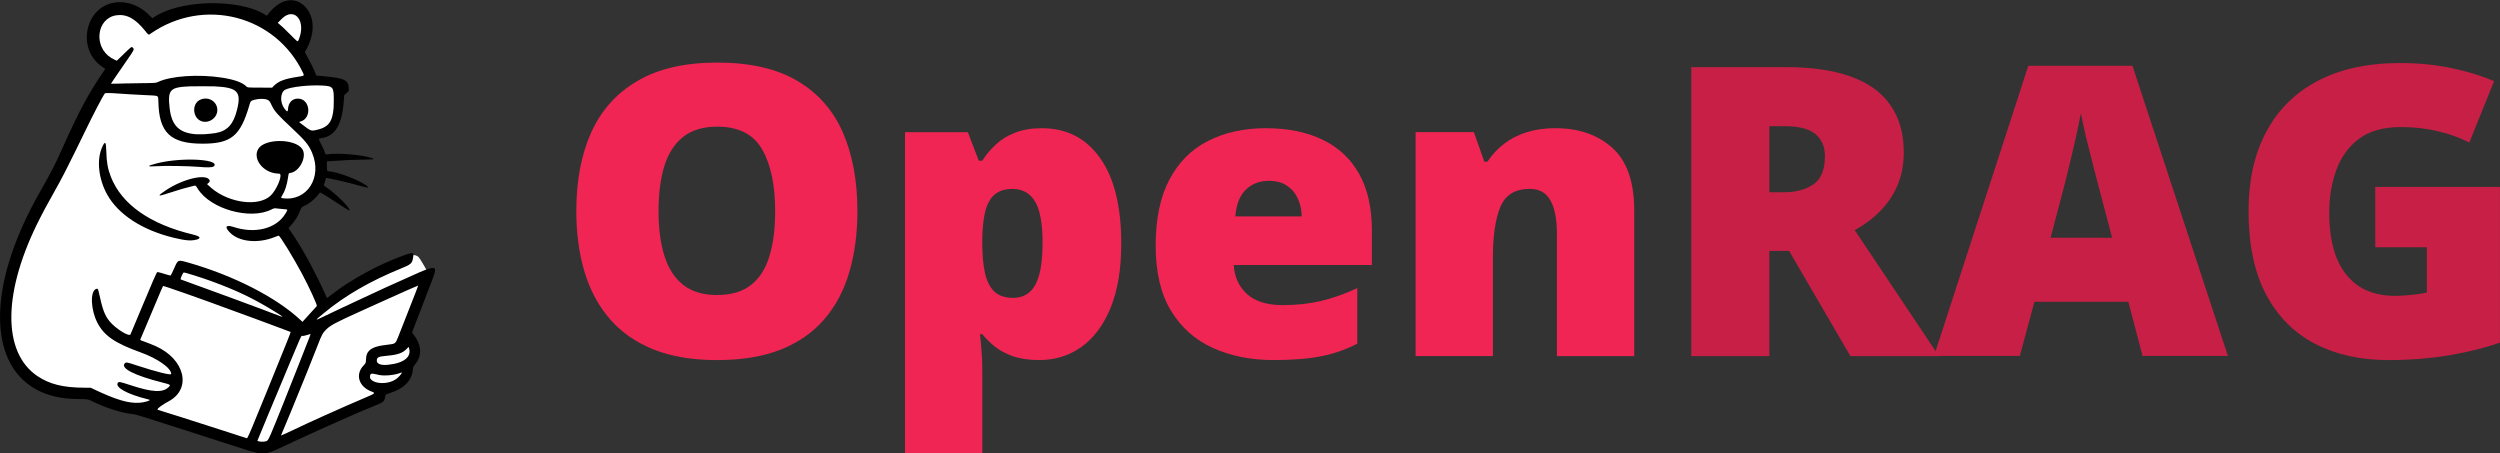 <svg width="65.36mm" height="11.852mm" version="1.1" viewBox="0 0 65.36 11.852" xml:space="preserve" xmlns="http://www.w3.org/2000/svg"><rect x="0" y="0" width="65.36" height="11.852" fill="#333333" stroke="none"/><path transform="scale(.265)" d="m28.727 0.697c-0.547 0.019-0.981 0.312-1.383 0.695-6.68e-4 6.487e-4 -0.001 0.001-2e-3 0.002l-0.328 0.314c-0.249 0.262-0.269 0.668-0.047 0.953-1.205-0.829-2.59-1.419-4.101-1.73-0.603-0.124-0.951-0.148-2.062-0.146-1.146 0.002-1.454 0.027-2.123 0.17-1.357 0.289-2.65 0.809-3.795 1.531-0.024 0.015-0.041 0.024-0.064 0.039-0.017-0.02-0.03-0.03-0.047-0.051-0.997-1.184-2.135-1.814-3.348-1.648-0.89 0.122-1.647 0.711-2.035 1.539-0.153 0.327-0.219 0.686-0.219 1.26 0 0.598 0.074 0.946 0.254 1.326 0.301 0.636 0.81 1.165 1.434 1.488l0.32 0.168c0.024-0.002 0.047-0.005 0.07-0.01-0.139 0.203-0.333 0.483-0.434 0.633-0.117 0.175-0.207 0.312-0.273 0.418-0.033 0.053-0.06 0.098-0.086 0.145-0.013 0.024-0.027 0.045-0.045 0.084-0.009 0.019-0.018 0.042-0.031 0.082-0.007 0.02-0.014 0.045-0.021 0.08-0.008 0.036-0.018 0.157-0.018 0.158 0 8.59e-5 0.039 0.238 0.039 0.238 1.8e-5 5.2e-5 0.03 0.057 0.057 0.109h-0.07c-0.262-0.001-0.505 0.138-0.637 0.365l-0.246 0.428c-0.121 0.209-0.363 0.688-0.754 1.461-0.391 0.773-0.895 1.777-1.42 2.83-1.044 2.097-2.276 4.49-2.699 5.25-1.526 2.741-2.458 4.729-3.107 6.658-1.091 3.239-1.369 6.071-0.783 8.35 0.585 2.278 2.115 3.978 4.367 4.697 0.794 0.254 1.669 0.374 2.926 0.424l0.85 0.033 0.645 0.295c1.26 0.576 2.347 0.963 3.209 1.109 0.539 0.091 1.116 0.079 1.656-0.035 0.131-0.028 0.253-0.057 0.359-0.088 0.053-0.015 0.102-0.03 0.156-0.051 0.023-0.009 0.05-0.02 0.082-0.035-0.127 0.354 0.035 0.747 0.375 0.908l0.594 0.186c0.591 0.185 2.516 0.801 4.312 1.379 0.898 0.289 1.767 0.567 2.424 0.779 0.328 0.106 0.603 0.197 0.803 0.262 0.2 0.065 0.37 0.123 0.326 0.107 0.077 0.029 0.153 0.053 0.223 0.074 0.07 0.021 0.042 0.044 0.275 0.059 0.001 6.9e-5 0.167-0.006 0.229-0.021 0.061-0.015 0.108-0.036 0.146-0.055 0.077-0.037 0.12-0.072 0.154-0.1 0.009-7e-3 0.008-0.009 0.016-0.016 0.025 0.06 0.072 0.158 0.072 0.158 3.5e-4 5.44e-4 0.216 0.216 0.217 0.217 0.296 0.193 0.36 0.139 0.471 0.15 0.11 0.011 0.218 0.014 0.326 0.012 0.108-0.002 0.215-0.01 0.324-0.025 0.11-0.015 0.195-6e-3 0.41-0.121 0.246-0.132 0.246-0.196 0.297-0.262 0.051-0.066 0.093-0.129 0.135-0.197 0.067-0.108 0.132-0.236 0.195-0.365 0.117 0.14 0.276 0.229 0.389 0.258 0.238 0.061 0.32 0.018 0.391 2e-3 0.141-0.033 0.217-0.069 0.342-0.121 0.249-0.105 0.636-0.284 1.301-0.596 1.78-0.835 3.677-1.69 5.787-2.606 0.449-0.195 0.862-0.377 1.17-0.516 0.154-0.069 0.281-0.127 0.377-0.172 0.048-0.023 0.086-0.042 0.123-0.061 0.018-0.009 0.035-0.018 0.059-0.031 0.012-0.007 0.025-0.013 0.047-0.027 0.011-7e-3 0.025-0.016 0.043-0.029s0.082-0.07 0.082-0.07c0.161-0.161 0.241-0.483 0.205-0.67-0.024-0.127-0.067-0.169-0.105-0.227 0.275 0.026 0.542 0.054 0.846-2e-3 0.596-0.11 1.14-0.378 1.551-0.797 0.082-0.084 0.154-0.162 0.217-0.24 0.032-0.039 0.06-0.072 0.1-0.137 0.02-0.032 0.044-0.065 0.078-0.16 0.009-0.024 0.019-0.052 0.027-0.09 0.008-0.038 0.018-0.148 0.018-0.148 1.6e-5 -8.37e-4 -0.037-0.242-0.037-0.242-2.04e-4 -6.25e-4 -0.193-0.306-0.193-0.307-6.65e-4 -6.68e-4 -0.001-0.001-2e-3 -2e-3 -0.029-0.027-0.118-0.04-0.182-0.072 0.08-0.038 0.197-0.029 0.271-0.072 0.521-0.304 0.963-0.84 0.963-1.496 0-0.141 0.009-0.253-0.047-0.453-0.028-0.1-0.073-0.247-0.24-0.4-0.168-0.153-0.472-0.225-0.656-0.195-0.293 0.047-0.32 0.142-0.398 0.227 0.045-0.095 0.074-0.162 0.133-0.305 0.067-0.164 0.154-0.382 0.254-0.633 0.201-0.502 0.455-1.144 0.705-1.781 0.25-0.637 0.494-1.268 0.678-1.746 0.092-0.239 0.168-0.439 0.223-0.586 0.027-0.073 0.049-0.133 0.066-0.182 0.009-0.024 0.016-0.045 0.023-0.07 4e-3 -0.013 0.008-0.026 0.014-0.049 3e-3 -0.012 7e-3 -0.025 0.012-0.049 0.005-0.024 0.014-0.142 0.014-0.143 0-0.117-0.013-0.231-0.092-0.381-0.055-0.104-0.271-0.197-0.465-0.283 0.04-0.018 0.094-0.042 0.127-0.057 0.051-0.023 0.093-0.042 0.125-0.057 0.016-0.007 0.029-0.015 0.043-0.021 0.007-0.003 0.014-0.006 0.025-0.012 0.006-0.003 0.013-0.005 0.027-0.014 0.007-0.004 0.033-0.019 0.033-0.02 1.87e-4 -1.17e-4 0.117-0.092 0.117-0.092l-0.504-0.529c1.6e-5 -6.1e-5 0.73-0.01 0.73-0.01-2e-6 -1.8e-4 -0.019-0.162-0.02-0.162-1.43e-4 -5.92e-4 -0.024-0.082-0.031-0.1-0.014-0.036-0.021-0.048-0.027-0.061-0.012-0.025-0.021-0.042-0.031-0.061-0.02-0.037-0.043-0.079-0.072-0.131-0.059-0.104-0.138-0.24-0.227-0.391-0.099-0.17-0.171-0.29-0.238-0.391-0.033-0.051-0.064-0.096-0.113-0.154-0.049-0.058-0.082-0.155-0.355-0.25-0.187-0.065-0.541-0.021-0.721 0.127-0.179 0.148-0.218 0.281-0.244 0.363 0.05-0.158 0.176-0.213 0.016-0.125-0.16 0.088-0.507 0.246-1.076 0.484-2.159 0.904-4.228 2.025-5.898 3.203-0.245 0.173-0.661 0.516-1.068 0.836-0.006-0.051-0.018-0.102-0.035-0.15l-0.152-0.389c-0.315-0.801-1.371-2.896-1.94-3.883-0.321-0.558-0.677-1.151-0.977-1.635-0.15-0.242-0.284-0.454-0.396-0.625-0.112-0.171-0.175-0.274-0.287-0.404l-0.129-0.15c-0.159-0.131-0.366-0.188-0.57-0.158 0.54-0.332 1.039-0.769 1.338-1.318l0.156-0.283c0.159-0.288 0.105-0.647-0.131-0.877 0.713-0.105 1.389-0.377 1.912-0.9 1.214-1.214 1.376-3.143 0.543-4.797-0.156-0.311-0.358-0.614-0.668-0.975 0.327 0.062 0.531 0.024 0.773-0.029 0.275-0.061 0.556-0.147 0.82-0.277 0.496-0.244 0.933-0.678 1.145-1.234 0.212-0.556 0.259-1.188 0.26-2.037 3.52e-4 -0.366 0.005-0.654-0.035-0.945-0.04-0.291-0.156-0.651-0.445-0.896s-0.612-0.304-0.918-0.334c-0.306-0.03-0.64-0.028-1.072-0.027-0.253 4.572e-4 -0.447 0.034-0.686 0.045 0.094-0.154 0.17-0.319 0.172-0.414 0.002-0.125-0.017-0.202-0.035-0.271-0.037-0.139-0.084-0.246-0.143-0.369-0.117-0.247-0.287-0.542-0.516-0.912-0.25-0.403-0.561-0.748-0.855-1.109 0.008 0.002 0.234 0.055 0.234 0.055 0.317 0.018 0.48-0.134 0.559-0.209 0.079-0.075 0.109-0.123 0.135-0.164 0.052-0.083 0.074-0.138 0.098-0.195 0.047-0.115 0.086-0.235 0.123-0.365 0.075-0.261 0.142-0.542 0.168-0.818 0.081-0.869-0.206-1.755-1.004-2.168-0.213-0.11-0.467-0.173-0.715-0.164z" fill="#fff" stop-color="#000000" stroke-width=".022"/><path d="m22.416 5.522q0 0.873-0.212 1.592-0.207 0.713-0.651 1.23-0.444 0.517-1.142 0.796-0.698 0.274-1.669 0.274-0.951 0-1.649-0.274-0.692-0.279-1.142-0.791-0.45-0.517-0.667-1.235t-0.217-1.602q0-1.178 0.388-2.046 0.393-0.873 1.209-1.349 0.816-0.481 2.088-0.481 1.292 0 2.098 0.481 0.811 0.481 1.189 1.354t0.377 2.051zm-5.199 0q0 0.682 0.155 1.173 0.155 0.491 0.491 0.754 0.336 0.264 0.878 0.264 0.563 0 0.894-0.264 0.336-0.264 0.481-0.754 0.15-0.491 0.15-1.173 0-1.023-0.341-1.617-0.341-0.594-1.173-0.594-0.553 0-0.894 0.269-0.336 0.269-0.491 0.765-0.15 0.496-0.15 1.178z" fill="#f02553" stroke-width=".265"/><path d="m27.237 3.352q0.972 0 1.524 0.78 0.553 0.775 0.553 2.238 0 0.997-0.279 1.679-0.279 0.677-0.765 1.023-0.481 0.341-1.095 0.341-0.413 0-0.703-0.103-0.284-0.103-0.475-0.258-0.186-0.155-0.315-0.315h-0.062q0.026 0.202 0.041 0.434 0.021 0.233 0.021 0.543v2.139h-2.021v-8.397h1.643l0.284 0.744h0.093q0.145-0.227 0.351-0.419 0.207-0.196 0.501-0.31 0.3-0.119 0.703-0.119zm-0.76 1.587q-0.295 0-0.465 0.14t-0.248 0.424q-0.072 0.279-0.083 0.698v0.16q0 0.465 0.072 0.785 0.072 0.315 0.248 0.481 0.176 0.16 0.486 0.16 0.253 0 0.424-0.145t0.258-0.46q0.088-0.315 0.088-0.832 0-0.77-0.202-1.09-0.196-0.32-0.579-0.32z" fill="#f02553" stroke-width=".265"/><path d="m33.102 3.352q0.853 0 1.473 0.3 0.62 0.295 0.956 0.889 0.336 0.594 0.336 1.488v0.899h-3.612q0.026 0.46 0.341 0.754 0.32 0.295 0.941 0.295 0.548 0 1.002-0.109 0.46-0.109 0.946-0.336v1.452q-0.424 0.222-0.925 0.326-0.501 0.103-1.266 0.103-0.884 0-1.581-0.315-0.698-0.315-1.101-0.977-0.398-0.661-0.398-1.7 0-1.054 0.362-1.731 0.362-0.682 1.013-1.008 0.651-0.331 1.514-0.331zm0.072 1.375q-0.357 0-0.599 0.227-0.238 0.222-0.279 0.703h1.736q-0.005-0.258-0.103-0.47-0.098-0.212-0.289-0.336-0.186-0.124-0.465-0.124z" fill="#f02553" stroke-width=".265"/><path d="m40.673 3.352q0.904 0 1.478 0.512 0.574 0.512 0.574 1.638v3.808h-2.021v-3.194q0-0.584-0.171-0.878-0.165-0.3-0.537-0.3-0.574 0-0.77 0.47-0.196 0.465-0.196 1.338v2.563h-2.021v-5.855h1.524l0.274 0.775h0.078q0.186-0.279 0.444-0.475t0.594-0.3 0.749-0.103z" fill="#f02553" stroke-width=".265"/><path d="m46.693 1.755q1.028 0 1.71 0.253 0.682 0.248 1.023 0.744 0.346 0.496 0.346 1.235 0 0.46-0.155 0.837t-0.444 0.677q-0.284 0.295-0.682 0.517l2.201 3.292h-2.315l-1.602-2.749h-0.517v2.749h-2.041v-7.555zm-0.031 1.545h-0.403v1.726h0.382q0.47 0 0.77-0.207 0.3-0.207 0.3-0.739 0-0.367-0.248-0.574-0.248-0.207-0.801-0.207z" fill="#c71f45" stroke-width=".265"/><path d="m56.015 9.306-0.372-1.416h-2.455l-0.382 1.416h-2.243l2.465-7.586h2.723l2.496 7.586zm-0.796-3.09-0.326-1.24q-0.052-0.202-0.15-0.574-0.098-0.377-0.196-0.775-0.093-0.403-0.145-0.661-0.047 0.258-0.134 0.641-0.083 0.377-0.176 0.749-0.088 0.372-0.155 0.62l-0.326 1.24z" fill="#c71f45" stroke-width=".265"/><path d="m62.098 4.887h3.261v4.072q-0.584 0.202-1.338 0.331-0.754 0.124-1.581 0.124-1.09 0-1.912-0.424-0.822-0.424-1.282-1.287-0.46-0.868-0.46-2.191 0-1.189 0.455-2.051 0.455-0.868 1.338-1.338 0.889-0.475 2.176-0.475 0.708 0 1.344 0.134 0.636 0.134 1.106 0.341l-0.646 1.602q-0.408-0.202-0.847-0.3-0.439-0.103-0.946-0.103-0.677 0-1.09 0.305-0.408 0.305-0.594 0.816-0.186 0.506-0.186 1.121 0 0.703 0.196 1.189 0.202 0.481 0.584 0.734 0.388 0.248 0.935 0.248 0.181 0 0.439-0.026 0.264-0.026 0.398-0.062v-1.183h-1.349z" fill="#c71f45" stroke-width=".265"/><path d="m6.82 11.856c-0.08-5e-3 -0.145-0.02-0.301-0.069-0.103-0.033-0.301-0.096-0.357-0.114-0.089-0.029-0.164-0.053-0.254-0.082-0.07-0.022-0.252-0.081-0.534-0.172-0.037-0.012-0.203-0.065-0.369-0.119-1.367-0.441-1.444-0.465-1.554-0.476-0.277-0.029-0.689-0.161-1.044-0.335-0.108-0.053-0.105-0.052-0.334-0.056-0.292-5e-3 -0.453-0.023-0.652-0.071-1.516-0.366-1.854-2.15-0.841-4.431 0.141-0.316 0.29-0.608 0.491-0.961 0.272-0.478 0.374-0.675 0.552-1.075 0.431-0.967 0.684-1.441 1.074-2.011 0.031-0.045 0.055-0.082 0.055-0.082-4e-4 -3.27e-4 -0.026-0.018-0.057-0.04s-0.064-0.046-0.074-0.053c-0.61-0.474-0.384-1.513 0.355-1.638 0.344-0.058 0.696 0.076 0.967 0.366 0.021 0.023 0.039 0.041 0.04 0.041s0.016-0.01 0.033-0.022c0.51-0.356 1.595-0.479 2.416-0.273 0.207 0.052 0.363 0.115 0.515 0.209 0.016 0.01 0.03 0.018 0.031 0.018 1e-3 0 0.016-0.019 0.033-0.041 0.297-0.393 0.682-0.476 0.954-0.206 0.266 0.264 0.28 0.714 0.033 1.148-0.015 0.027-0.027 0.049-0.028 0.051-3e-5 0.001 0.021 0.041 0.047 0.089 0.129 0.235 0.174 0.329 0.227 0.461l0.025 0.063 0.114 0.01c0.543 0.048 0.676 0.089 0.72 0.221 0.011 0.033 0.022 0.167 0.015 0.173-0.018 0.014-0.118 0.108-0.119 0.112-5.1e-4 0.003-5e-3 0.054-8e-3 0.115-0.046 0.66-0.227 0.961-0.606 1.008-0.063 0.008-0.063 0.008-7e-3 0.119 0.075 0.148 0.095 0.191 0.114 0.247 0.021 0.061 0.022 0.062 0.065 0.055 0.264-0.046 0.95 0.014 1.183 0.105 0.065 0.025 0.031 0.03-0.251 0.033-0.147 0.002-0.254 0.005-0.338 0.009-0.011 6.18e-4 -0.049 0.003-0.083 0.004-0.058 0.003-0.209 0.012-0.422 0.026-0.049 0.003-0.091 6e-3 -0.094 0.006l-5e-3 9.8e-4 1.1e-4 0.082c2.6e-4 0.181-2e-3 0.174 0.053 0.178 0.244 0.015 0.841 0.248 0.999 0.389 0.058 0.052 0.023 0.049-0.216-0.018-0.195-0.054-0.361-0.096-0.578-0.144-0.106-0.024-0.278-0.058-0.28-0.055-3.9e-4 3.8e-4 -8e-3 0.027-0.018 0.06-9e-3 0.032-0.023 0.075-0.029 0.094l-0.012 0.035 5e-3 0.008c7e-3 0.011 0.035 0.034 0.067 0.055 0.185 0.123 0.426 0.342 0.55 0.501 0.098 0.125 0.064 0.127-0.111 0.008-0.194-0.131-0.495-0.322-0.586-0.37l-0.021-0.011-6e-3 0.005c-7e-3 0.007-0.041 0.046-0.069 0.082-0.085 0.107-0.231 0.219-0.353 0.272-0.057 0.025-0.065 0.034-0.094 0.112-0.057 0.153-0.132 0.271-0.261 0.411-0.025 0.027-0.045 0.049-0.045 0.05-2.6e-4 5.15e-4 0.022 0.034 0.05 0.074 0.071 0.102 0.079 0.114 0.114 0.167 0.269 0.415 0.574 0.987 0.81 1.517 0.017 0.039 0.032 0.071 0.032 0.072 5.1e-4 4.63e-4 0.038-0.028 0.083-0.062 0.197-0.151 0.315-0.235 0.493-0.347 0.257-0.163 0.576-0.338 0.833-0.458 8e-3 -0.004 0.035-0.016 0.06-0.028 0.249-0.115 0.617-0.258 0.713-0.276 0.078-0.015 0.089 0.005 0.069 0.121-0.025 0.145-0.054 0.17-0.326 0.281-0.781 0.317-1.448 0.702-1.987 1.147-0.264 0.217-0.265 0.221-0.057 0.12 0.081-0.039 0.435-0.208 0.475-0.226 7e-3 -4e-3 0.062-0.029 0.122-0.057 0.124-0.058 0.277-0.13 0.303-0.142 9e-3 -0.005 0.042-0.02 0.073-0.034 0.031-0.014 0.062-0.029 0.069-0.032 7e-3 -0.004 0.07-0.033 0.14-0.065 0.236-0.111 0.302-0.141 0.486-0.226 0.282-0.129 0.75-0.339 0.865-0.388 0.368-0.157 0.446-0.156 0.403 0.009-0.013 0.051-0.031 0.101-0.099 0.276-0.068 0.174-0.193 0.5-0.433 1.127-0.071 0.187-0.068 0.152-0.021 0.213 0.22 0.286 0.229 0.563 0.027 0.797-0.029 0.033-0.038 0.061-0.046 0.13-0.029 0.28-0.236 0.489-0.596 0.602-0.114 0.036-0.114 0.036-0.125 0.093-0.015 0.079-0.028 0.107-0.061 0.134-0.042 0.034-0.067 0.045-0.288 0.135-0.392 0.159-1.226 0.529-1.984 0.88-0.024 0.012-0.051 0.024-0.059 0.027-8e-3 4e-3 -0.039 0.018-0.068 0.032s-0.076 0.036-0.105 0.049c-0.029 0.013-0.083 0.039-0.119 0.056-0.311 0.148-0.435 0.186-0.573 0.178zm0.09-0.312c0.084-9e-3 0.091-0.018 0.174-0.204 0.08-0.18 0.47-1.154 0.744-1.854 0.117-0.301 0.147-0.377 0.19-0.484 0.024-0.061 0.054-0.136 0.066-0.166 0.023-0.058 0.039-0.103 0.037-0.105-1e-3 -2e-3 -0.011 5.2e-4 -0.072 0.021-0.083 0.027-0.128 0.036-0.153 0.028-0.02-6e-3 -0.031 0.017-0.326 0.724-0.042 0.1-0.088 0.211-0.103 0.247-0.015 0.036-0.056 0.133-0.09 0.216-0.035 0.083-0.098 0.234-0.141 0.337-0.131 0.313-0.148 0.353-0.242 0.578-0.206 0.494-0.263 0.632-0.263 0.637 0 0.021 0.099 0.036 0.179 0.026zm-0.441-0.102c0.043-0.073 0.12-0.257 0.531-1.266 0.483-1.186 0.605-1.491 0.599-1.497-4e-3 -4e-3 -0.194-0.074-0.589-0.22-0.071-0.026-0.26-0.096-0.419-0.155-0.612-0.226-0.89-0.328-1.14-0.417-0.047-0.017-0.122-0.044-0.167-0.06-0.045-0.016-0.106-0.038-0.135-0.048-0.029-0.011-0.095-0.034-0.146-0.052-0.051-0.018-0.121-0.043-0.155-0.055-0.393-0.138-0.574-0.198-0.583-0.194-7e-3 0.002-0.064 0.132-0.235 0.542-0.231 0.552-0.315 0.752-0.347 0.822-0.024 0.053-0.03 0.046 0.06 0.078 0.124 0.045 0.241 0.091 0.322 0.127 0.767 0.34 0.955 1.112 0.352 1.441-0.066 0.036-0.078 0.043-0.101 0.057-0.146 0.088-0.229 0.163-0.189 0.17 0.029 5e-3 1.055 0.331 1.708 0.543 0.041 0.013 0.126 0.041 0.189 0.061 0.063 0.02 0.168 0.055 0.234 0.076 0.123 0.04 0.193 0.063 0.199 0.063 2e-3 7e-5 7e-3 -7e-3 0.013-0.017zm0.904-0.067c0.054-0.021 0.146-0.062 0.313-0.143 0.179-0.086 0.537-0.252 0.786-0.363 0.475-0.213 0.754-0.336 1.082-0.475 0.261-0.111 0.267-0.117 0.161-0.157-0.336-0.127-0.434-0.444-0.211-0.681 0.06-0.064 0.061-0.066 0.065-0.158 4e-3 -0.112 0.024-0.168 0.078-0.225 0.084-0.088 0.222-0.133 0.5-0.163 0.186-0.02 0.194-0.026 0.261-0.197 0.03-0.076 0.147-0.375 0.218-0.555 0.237-0.599 0.311-0.792 0.304-0.792-5e-3 0-0.121 0.05-0.279 0.12-0.159 0.07-0.438 0.195-0.704 0.316-0.213 0.096-0.372 0.168-0.502 0.227-0.665 0.3-0.799 0.371-0.916 0.484-0.088 0.086-0.122 0.147-0.226 0.421-0.108 0.283-0.445 1.119-0.692 1.716-0.041 0.099-0.212 0.509-0.252 0.605-6e-3 0.015-0.012 0.028-0.012 0.028 0 2e-3 8e-3 2.6e-4 0.029-7e-3zm-3.733-0.844c0.121-8e-3 0.287-0.054 0.274-0.075-4e-3 -5e-3 -0.016-9e-3 -0.066-0.021-0.526-0.132-0.848-0.31-0.768-0.426 0.024-0.035 0.056-0.03 0.319 0.057 0.581 0.191 0.856 0.206 1.009 0.055 0.061-0.06 0.054-0.065-0.152-0.117-0.746-0.188-1.119-0.379-0.991-0.507 0.032-0.032 0.056-0.028 0.321 0.06 0.507 0.166 0.89 0.261 0.89 0.22-5.1e-4 -0.155-0.354-0.404-0.804-0.566-0.669-0.241-0.949-0.433-1.126-0.774-0.174-0.334-0.194-0.823-0.035-0.882 0.047-0.018 0.052-0.011 0.081 0.125 0.088 0.408 0.146 0.563 0.267 0.714 0.154 0.192 0.519 0.421 0.553 0.347 0.012-0.025 0.119-0.283 0.25-0.597 0.309-0.74 0.433-1.026 0.449-1.031 8e-3 -0.003 0.081 0.014 0.142 0.033 0.015 0.005 0.048 0.015 0.073 0.023 0.082 0.026 0.132 0.037 0.138 0.031 7e-3 -0.006 0.036-0.067 0.098-0.205 0.093-0.209 0.09-0.208 0.371-0.127 1.198 0.344 2.311 0.918 2.939 1.513 0.035 0.034 0.036 0.034 0.04 0.03 2e-3 -2e-3 0.019-0.021 0.038-0.043 0.068-0.077 0.151-0.169 0.277-0.305 0.028-0.031 0.053-0.058 0.056-0.061 0.018-0.021-0.201-0.499-0.397-0.864-0.225-0.419-0.568-0.978-0.602-0.978-5e-3 0-0.061 0.021-0.115 0.042-0.415 0.165-0.892 0.124-1.133-0.099-0.174-0.161-0.144-0.24 0.066-0.17 0.568 0.187 1.122 0.046 1.359-0.346 0.066-0.108 0.066-0.112 1e-3 -0.115-0.038-0.002-0.084-0.006-0.175-0.017-0.116-0.015-0.119-0.015-0.189 0.021-0.554 0.282-1.595-0.009-1.925-0.538-0.061-0.097-0.053-0.093-0.131-0.074-0.204 0.049-0.36 0.094-0.603 0.175-0.329 0.109-0.347 0.098-0.1-0.067 0.442-0.294 1.037-0.436 1.136-0.27 0.019 0.031 8e-3 0.055-0.039 0.092-0.013 0.01-0.023 0.019-0.022 0.02 1e-3 7.74e-4 0.016 0.014 0.033 0.03 0.053 0.049 0.058 0.054 0.084 0.076 0.47 0.393 1.234 0.489 1.545 0.193 0.148-0.141 0.303-0.499 0.245-0.565-7e-3 -0.007 1e-3 -0.006-0.08-0.012-0.368-0.028-0.641-0.386-0.49-0.642 0.163-0.276 0.952-0.277 1.148-0.003 0.14 0.197-0.071 0.611-0.324 0.633-0.025 0.002-0.029 0.011-0.042 0.1-0.031 0.211-0.081 0.367-0.151 0.478-0.041 0.065-0.041 0.073 8e-3 0.08 0.634 0.091 1.044-0.542 0.769-1.189-0.087-0.206-0.186-0.326-0.535-0.651-0.349-0.326-0.448-0.435-0.509-0.565-0.055-0.116-0.065-0.133-0.103-0.158-0.07-0.047-0.266-0.046-0.406 0.004-0.051 0.018-0.057 0.027-0.085 0.123-0.235 0.811-0.477 1.01-1.228 1.01-0.835-7.4e-5 -1.138-0.289-1.152-1.1-2e-3 -0.148-5e-3 -0.15-0.137-0.16-0.03-0.002-0.051-0.003-0.21-0.01-0.153-0.006-0.613-0.033-0.704-0.041-0.185-0.015-0.337-0.017-0.348-0.003-0.05 0.061-0.298 0.535-0.533 1.022-0.115 0.237-0.144 0.296-0.231 0.473-0.043 0.087-0.235 0.472-0.257 0.514-9e-3 0.018-0.03 0.058-0.046 0.09-0.079 0.155-0.118 0.226-0.373 0.684-0.122 0.219-0.155 0.281-0.253 0.472-0.978 1.905-1.004 3.508-0.069 4.136 0.318 0.213 0.672 0.301 1.229 0.303 0.04 1.3e-4 0.093 1e-3 0.118 1e-3l0.046 1e-3 0.083 0.039c0.577 0.274 0.905 0.372 1.185 0.352zm1.284-4.247c-0.107-0.008-0.207-0.026-0.381-0.068-0.822-0.198-1.453-0.609-1.742-1.132-0.224-0.405-0.278-0.897-0.135-1.226 0.08-0.185 0.107-0.163 0.113 0.091 7e-3 0.29 0.038 0.464 0.119 0.672 0.282 0.721 1.025 1.243 2.148 1.511 0.144 0.034 0.196 0.069 0.156 0.105-0.036 0.032-0.17 0.055-0.278 0.047zm0.42-1.911c-0.042-0.002-0.086-0.005-0.149-0.011-0.275-0.023-0.892-0.032-1.118-0.016-0.247 0.017-0.239-0.008 0.026-0.076 0.607-0.156 1.593-0.117 1.504 0.059-0.02 0.04-0.098 0.052-0.263 0.043zm4.698 5.64c0.173-0.012 0.311-0.076 0.408-0.189 0.064-0.074 0.072-0.097 0.028-0.079-0.157 0.063-0.413 0.089-0.57 0.058-0.012-2e-3 -0.038-8e-3 -0.059-0.014-0.144-0.036-0.175-0.026-0.175 0.06l-7e-5 0.028 8e-3 0.017c0.038 0.08 0.193 0.131 0.36 0.119zm0.106-0.477c0.417-0.041 0.623-0.21 0.542-0.444-9e-3 -0.029-5e-3 -0.03-0.041 0.011-0.116 0.128-0.238 0.172-0.559 0.201-0.185 0.017-0.227 0.035-0.238 0.102-0.017 0.103 0.092 0.151 0.296 0.131zm-2.765-1.256c4e-3 -6e-3 -0.043-0.038-0.189-0.128-0.557-0.345-1.003-0.559-1.678-0.805-0.252-0.092-0.69-0.229-0.713-0.223-0.018 0.005-0.081 0.138-0.081 0.171v0.009l0.019 0.007c0.057 0.022 0.207 0.076 0.463 0.169 0.477 0.172 1.238 0.452 1.66 0.611 0.139 0.052 0.166 0.063 0.285 0.108 0.183 0.071 0.229 0.086 0.233 0.08zm-1.996-4.774c0.095-0.007 0.203-0.019 0.254-0.028 0.304-0.056 0.461-0.226 0.556-0.607 0.119-0.476 0.013-0.585-0.589-0.613-0.08-0.004-0.568-0.004-0.655 3.7e-5 -0.511 0.022-0.572 0.089-0.518 0.568 0.051 0.457 0.251 0.654 0.696 0.684 0.042 0.003 0.201 8.76e-4 0.255-0.003zm-0.07-0.324c-0.284-0.046-0.331-0.482-0.063-0.583 0.243-0.091 0.48 0.11 0.418 0.353-0.038 0.149-0.201 0.255-0.355 0.23zm2.929 0.222c0.337-0.07 0.445-0.204 0.476-0.587 1e-3 -0.017 4e-3 -0.092 4e-3 -0.168 4e-3 -0.372-0.014-0.396-0.292-0.412-0.352-0.02-0.831 0.033-0.977 0.108-0.133 0.069-0.143 0.336-0.018 0.498 0.065 0.084 0.087 0.088 0.09 0.015 8e-3 -0.172 0.109-0.28 0.26-0.28 0.324 3.93e-4 0.375 0.521 0.059 0.602-0.038 0.01-0.043 5.17e-4 0.044 0.068 0.224 0.173 0.238 0.179 0.354 0.155zm-1.09-1.157c0.131-0.13 0.29-0.189 0.656-0.243 0.138-0.02 0.145-0.026 0.113-0.094-0.714-1.507-2.593-1.995-3.983-1.034-0.062 0.043-0.053 0.047-0.147-0.069-0.258-0.322-0.489-0.446-0.755-0.407-0.513 0.076-0.605 0.818-0.137 1.111 0.029 0.018 0.145 0.078 0.15 0.077 1e-3 -3.66e-4 0.058-0.055 0.126-0.121 0.267-0.261 0.257-0.253 0.292-0.221 0.045 0.043 0.041 0.052-0.138 0.308-0.148 0.211-0.242 0.348-0.355 0.517-0.064 0.096-0.076 0.116-0.074 0.118 2e-3 0.002 0.109 9.81e-4 0.211-0.003 0.05-0.002 0.108-0.004 0.128-0.004 0.073-0.002 0.275-0.005 0.485-0.008 0.326-0.003 0.347-0.005 0.403-0.031 0.336-0.159 1.06-0.208 1.674-0.113 0.318 0.049 0.526 0.123 0.634 0.227 0.035 0.034 0.029 0.033 0.423 0.034l0.253 3.27e-4zm0.637-1.174c9e-3 -0.01 0.038-0.085 0.053-0.141 0.122-0.444-0.174-0.731-0.467-0.452-0.035 0.033-0.117 0.116-0.117 0.117 0 9.28e-4 0.022 0.02 0.05 0.043 0.073 0.061 0.107 0.093 0.277 0.264 0.182 0.182 0.186 0.186 0.203 0.167z" stroke-width=".002"/></svg>